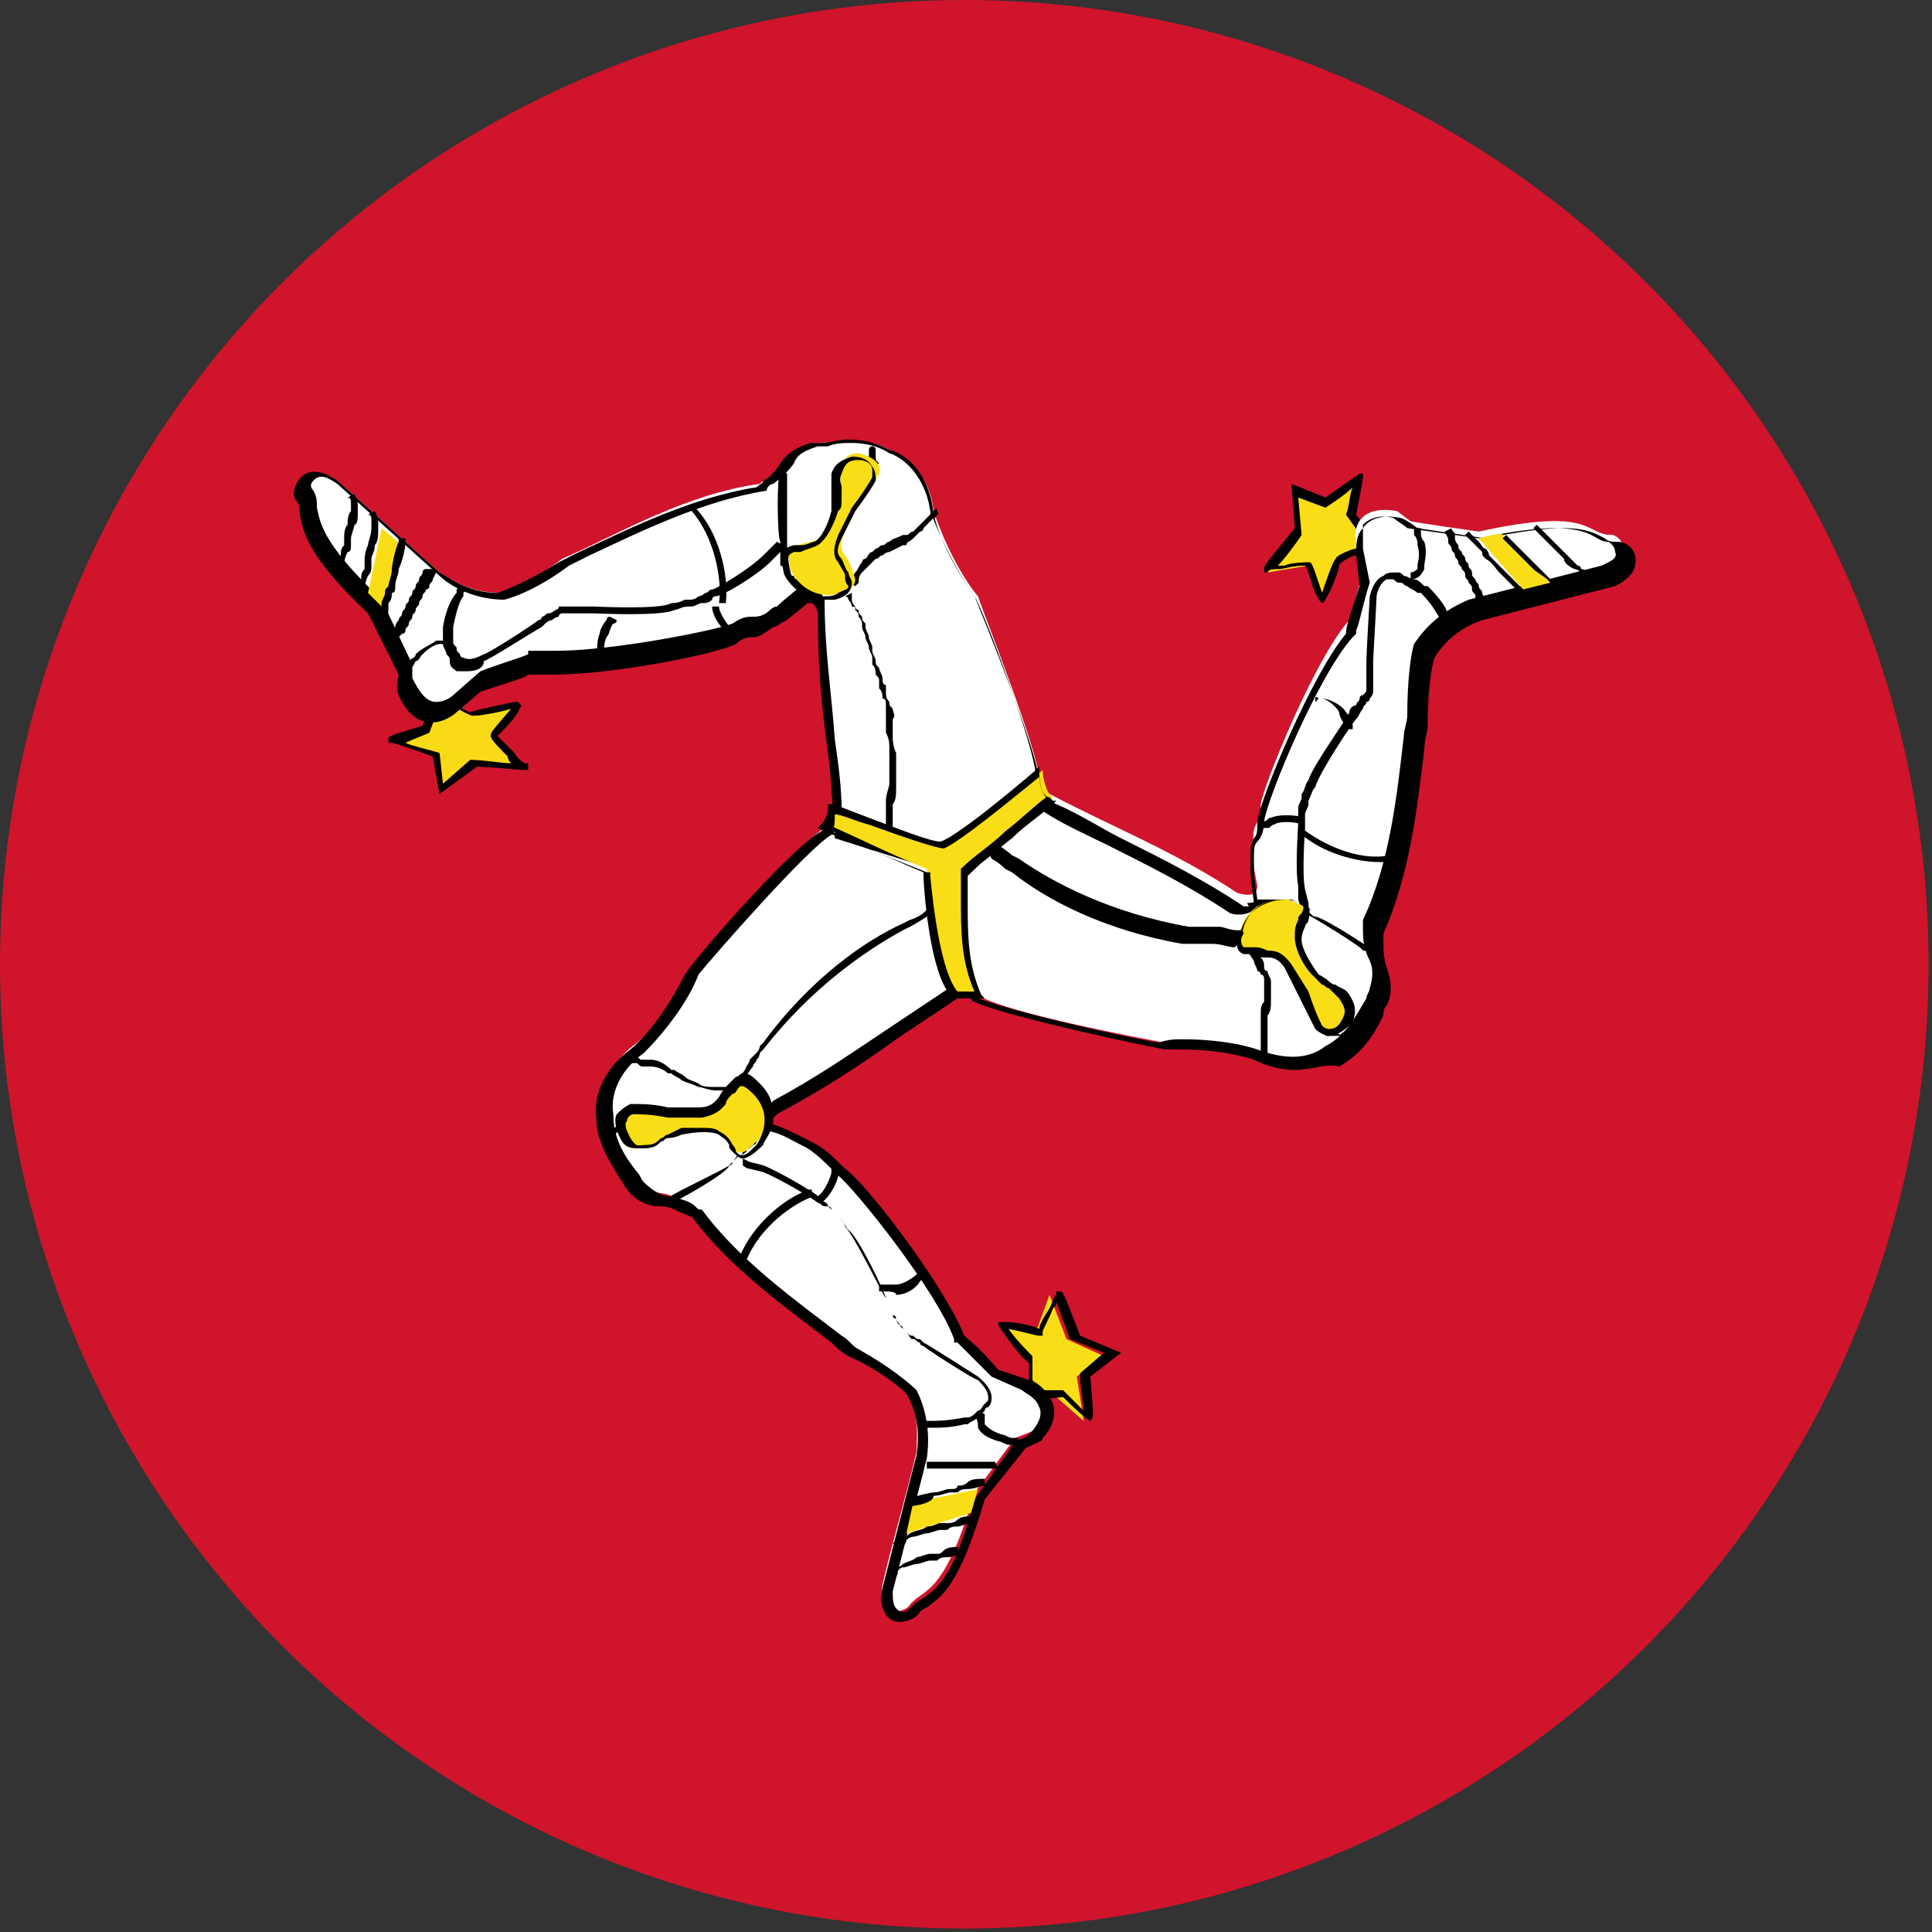 <?xml version="1.0" encoding="utf-8"?>
<!-- Generator: Adobe Illustrator 18.1.1, SVG Export Plug-In . SVG Version: 6.00 Build 0)  -->
<!DOCTYPE svg PUBLIC "-//W3C//DTD SVG 1.1//EN" "http://www.w3.org/Graphics/SVG/1.1/DTD/svg11.dtd">
<svg version="1.1" id="Layer_179" xmlns="http://www.w3.org/2000/svg" xmlns:xlink="http://www.w3.org/1999/xlink" x="0px" y="0px"
	 width="56.7px" height="56.7px" viewBox="0 0 56.7 56.7" enable-background="new 0 0 56.7 56.7" xml:space="preserve">
<rect x="0" y="0" width="56.7" height="56.7" fill="#333333" stroke="none"/>
<circle fill="#CF142B" cx="28.3" cy="28.3" r="28.3"/>
<g id="path4410">
	<path fill="#F9DD16" d="M30.2,40.6c0-0.1,0.1-0.7,0-0.7s-0.9-1-0.9-1s1.1,0.3,1.1,0.2
		c0,0,0.4-1.1,0.4-1.1c0,0,0.5,1.3,0.5,1.3l1.1,0.5l-0.8,0.6c0,0,0.2,1.2,0.2,1.3c0,0-0.8-0.7-0.8-0.7L30.4,41
		C30.4,41,30.2,40.6,30.2,40.6L30.2,40.6z"/>
	<path d="M32,41.7c0,0-0.1,0-0.8-0.7l-0.9,0.1l0-0.1c0-0.2-0.1-0.4-0.1-0.4l0,0l0,0c0-0.1,0-0.5,0-0.6c-0.3-0.2-0.9-1.1-0.9-1.1
		v-0.1l0.1,0c0,0,0,0,0.2,0c0.2,0,0.7,0.1,0.9,0.2c0-0.1,0.1-0.3,0.3-0.6c0.1-0.2,0.1-0.3,0.2-0.4v-0.1l0.1,0c0.1,0,0.1,0,0.6,1.3
		l1.2,0.5l-0.9,0.7C32.1,41.6,32.1,41.6,32,41.7L32,41.7L32,41.7C32,41.7,32,41.7,32,41.7z M31.2,40.8L31.2,40.8
		c0.2,0.2,0.4,0.4,0.6,0.6c0-0.3-0.1-0.7-0.1-1l0-0.1l0.7-0.6l-1-0.4l0,0c-0.1-0.3-0.3-0.8-0.4-1.1c0,0.1,0,0.1-0.1,0.2
		c-0.1,0.3-0.3,0.6-0.3,0.7v0.1l-0.1,0c-0.1,0-0.4-0.1-0.9-0.2c0.2,0.3,0.6,0.7,0.7,0.8h0l0,0c0,0.1,0,0.5,0,0.7
		c0,0,0.1,0.1,0.1,0.3L31.2,40.8z"/>
</g>
<g id="path4412">
	<path fill="#FFFFFF" d="M24.2,24.3
		c-0.7,0.4-3.5,3.6-3.9,4.1c-0.3,0.7-1,1.7-1.6,2.2c-0.7,0.5-1.1,1.2-1,1.9c0,0.8,0.5,1.4,0.8,2c0.2,0.3,0.5,0.4,0.8,0.5
		c0.7,0.1,0.7,0.3,1,0.4c1.3,1.8,3.2,3.1,4.6,4.1c0.9,0.5,1.5,0.9,1.7,1.2c0.4,0.8,0.3,1.5,0.3,1.9c-0.3,1.3-0.7,2.6-1,3.9
		c-0.2,1.1,0.7,0.8,0.8,0.6c0.4-0.5,1-0.2,1.9-3.3c0.4-0.5,0.8-1.1,1.2-1.6c0,0,0.5-0.2,0.5-0.2c0.7-0.9,0.2-1.3-0.2-1.5
		c-0.3-0.1-0.6-0.2-0.9-0.3c0,0-1-1-1.1-1c-0.5-1.4-2.9-4.5-3.5-4.9c-0.4-0.4-0.6-0.6-0.9-0.8c-0.6-0.3-0.7-0.4-1.1-0.5
		c-0.3-0.1-0.1-0.4,0.1-0.6c1.9-1,3.4-2.2,5.3-3.4c0.1-0.1,0.2-0.1,0.3-0.2c-0.2-1.3-0.4-2.5-0.7-3.8c-1-0.4-2-0.7-3.1-1.1
		C24.5,24.1,24.4,24.2,24.2,24.3L24.2,24.3z"/>
	<path d="M26.4,47.6c-0.2,0-0.3-0.1-0.4-0.2c-0.1-0.2-0.2-0.4-0.1-0.8l1-3.9c0.1-0.7,0-1.3-0.3-1.8c-0.2-0.2-0.8-0.7-1.7-1.1
		c-0.2-0.1-0.4-0.3-0.5-0.4c-1.3-1-3-2.2-4.1-3.7c-0.1,0-0.2-0.1-0.3-0.1c-0.2-0.1-0.3-0.2-0.7-0.2c-0.3,0-0.7-0.2-0.9-0.5
		c-0.1-0.1-0.1-0.2-0.2-0.3c-0.3-0.5-0.7-1.1-0.7-1.8c-0.1-0.7,0.3-1.5,1-2c0.6-0.5,1.2-1.4,1.6-2.2c0.3-0.5,3.2-3.8,4-4.2
		c0,0,0.1-0.1,0.1-0.1c0.1-0.1,0.2-0.2,0.3-0.2l0.1,0l3.2,1.1l0.7,3.9l-0.4,0.2c-0.6,0.4-1.2,0.8-1.8,1.2c-1.1,0.8-2.2,1.5-3.5,2.2
		c-0.1,0.1-0.2,0.2-0.2,0.3c0,0,0,0,0.1,0c0.3,0.1,0.5,0.2,1.1,0.5l0,0c0.4,0.2,0.6,0.4,1,0.8c0.6,0.4,2.9,3.4,3.5,4.9
		c0.1,0.1,0.4,0.3,1,1l0.9,0.3c0.1,0,0.5,0.2,0.7,0.7c0.1,0.3,0,0.7-0.3,1c0,0.1-0.1,0.1-0.5,0.3L28.9,44c-0.7,2.4-1.2,2.8-1.6,3.1
		c-0.1,0.1-0.2,0.1-0.3,0.2C26.9,47.5,26.6,47.6,26.4,47.6z M24.7,24.2c-0.1,0.1-0.1,0.1-0.2,0.2c0,0-0.1,0.1-0.1,0.1
		c-0.7,0.4-3.5,3.6-3.9,4.1c-0.3,0.8-1,1.7-1.6,2.3c-0.7,0.5-1,1.2-0.9,1.8c0,0.7,0.3,1.2,0.7,1.7c0.1,0.1,0.1,0.2,0.2,0.3
		c0.2,0.2,0.5,0.4,0.7,0.4c0.5,0.1,0.7,0.2,0.8,0.3c0.1,0.1,0.1,0.1,0.2,0.1l0,0l0,0c1.1,1.5,2.8,2.7,4.1,3.7
		c0.2,0.1,0.3,0.3,0.5,0.4c0.9,0.5,1.5,1,1.7,1.2c0.3,0.6,0.4,1.3,0.3,2l-1,3.9c0,0.2,0,0.4,0.1,0.5c0.1,0.1,0.1,0.1,0.2,0.1
		c0.1,0,0.2-0.1,0.2-0.1l0,0c0.1-0.1,0.2-0.2,0.4-0.3c0.4-0.3,0.9-0.6,1.5-2.9l0,0l1.2-1.7l0,0c0.2-0.1,0.3-0.1,0.4-0.2l0,0
		c0.3-0.3,0.4-0.6,0.3-0.8c-0.1-0.3-0.4-0.4-0.5-0.5l-0.9-0.4c-0.4-0.4-0.9-0.9-1-1h-0.1l0-0.1c-0.5-1.4-2.9-4.4-3.4-4.8
		c-0.4-0.4-0.6-0.6-0.9-0.8c-0.6-0.3-0.7-0.4-1.1-0.5c-0.2-0.1-0.2-0.2-0.2-0.3c0-0.2,0.2-0.5,0.3-0.6c1.3-0.7,2.3-1.4,3.5-2.2
		c0.6-0.4,1.2-0.8,1.8-1.2l0.2-0.1l-0.6-3.6L24.7,24.2z"/>
</g>
<g id="path4414">
	<path fill="#F9DD16" d="M26.8,44.1c0,0,1.9-0.4,1.9-0.4s-0.2,0.7-0.2,0.7L26.6,45L26.8,44.1z"/>
</g>
<g id="path4416">
	<path d="M21.9,37l-0.2-0.1c0.4-1,1.4-1.8,2.1-2l0.1,0.2C23.3,35.3,22.3,36,21.9,37z"/>
</g>
<g id="path4418">
	<path d="M26.4,45.4l-0.2-0.1c0,0,0.2-0.2,0.3-0.2c0.1,0,0.1,0,0.2-0.1c0.2-0.1,0.4-0.1,0.5-0.2c0.2,0,0.3-0.1,0.4-0.1
		c0.1,0,0.1,0,0.2,0c0.1,0,0.2,0,0.3-0.1c0.1-0.1,0.3-0.1,0.4-0.1l0,0.2c-0.1,0-0.3,0.1-0.4,0.1c-0.1,0-0.2,0-0.3,0.1
		c-0.1,0-0.1,0-0.2,0c-0.1,0-0.3,0.1-0.4,0.1c-0.1,0-0.3,0.1-0.4,0.1c-0.1,0-0.2,0.1-0.2,0.1C26.6,45.3,26.5,45.4,26.4,45.4z
		 M26.7,44.2l-0.1-0.2l0,0c0.3-0.1,0.7-0.2,0.8-0.2c0.2,0,0.3-0.1,0.5-0.1c0.1,0,0.2,0,0.2-0.1c0.1,0,0.2,0,0.3-0.1
		c0.1-0.1,0.3-0.1,0.5-0.1l0,0.2c-0.1,0-0.3,0.1-0.5,0.1c-0.1,0-0.2,0-0.3,0.1c-0.1,0-0.1,0-0.2,0c-0.1,0-0.3,0.1-0.5,0.1
		C27.4,44.1,26.9,44.2,26.7,44.2L26.7,44.2z"/>
</g>
<g id="path4420">
	<path d="M25.9,37.9C25.9,37.9,25.9,37.9,25.9,37.9c-0.1,0-0.1,0-0.1,0l0-0.2c0,0,0.1,0,0.1,0c0,0,0,0,0,0c0.1,0,0.3,0,0.4,0
		c0.2,0,0.5-0.2,0.6-0.3l0,0c0.1-0.1,0.1-0.1,0.1-0.1c0,0,0,0,0,0.1l0,0v-0.1c0,0,0,0,0,0l0,0c0,0,0.1,0,0.1,0.1c0,0.1,0,0.1,0,0.1
		c0,0,0,0-0.1,0.1c-0.1,0.2-0.4,0.4-0.7,0.4C26.3,37.9,26.1,37.9,25.9,37.9z"/>
</g>
<g id="path4422">
	<path d="M29.3,43.1c-0.1,0-0.1,0-0.2,0c0,0,0,0,0,0l-0.1,0c-0.1,0-0.2,0-0.3,0c-0.1,0-0.1,0-0.2,0c-0.1,0-0.2,0-0.2,0
		c-0.1,0-0.2,0-0.2,0c-0.1,0-0.1,0-0.2,0c-0.1,0-0.2,0-0.4,0c-0.1,0-0.1,0-0.2,0h-0.1v-0.2h0.1c0.1,0,0.2,0,0.2,0c0.1,0,0.3,0,0.4,0
		c0.1,0,0.1,0,0.2,0c0.1,0,0.1,0,0.2,0c0.1,0,0.2,0,0.2,0c0.1,0,0.1,0,0.2,0c0.1,0,0.2,0,0.2,0l0,0c0,0,0.1,0,0.1,0l0.2,0L29.3,43.1
		z"/>
</g>
<g id="path4424">
	<path d="M26.3,46.3l-0.2-0.1c0,0,0.2-0.2,0.2-0.2l0,0c0,0,0.1,0,0.2-0.1c0.2-0.1,0.3-0.1,0.4-0.2c0.1,0,0.3-0.1,0.4-0.1
		c0.1,0,0.1,0,0.2,0c0.1,0,0.1,0,0.2-0.1c0.1-0.1,0.3-0.1,0.4-0.1l0.1,0.2c-0.1,0-0.2,0.1-0.4,0.1c-0.1,0-0.2,0-0.3,0.1
		c-0.1,0-0.1,0-0.2,0c-0.1,0-0.3,0.1-0.4,0.1c-0.1,0-0.3,0.1-0.4,0.1c-0.1,0-0.1,0.1-0.2,0.1C26.4,46.2,26.3,46.2,26.3,46.3z"/>
</g>
<g id="path4426">
	<path d="M29.8,42.4L29.8,42.4c-0.1,0-0.1,0-0.2,0l0,0c-0.1,0-0.2-0.1-0.3-0.1c-0.3-0.1-0.5-0.2-0.6-0.4l0,0c0,0,0,0,0-0.1
		c0-0.1-0.1-0.2,0-0.4l0.2,0.1c0,0.1,0,0.2,0,0.2c0,0,0,0,0,0.1c0.1,0.1,0.2,0.2,0.5,0.3c0.1,0,0.2,0.1,0.3,0.1c0.1,0,0.1,0,0.2,0
		l0,0L29.8,42.4z"/>
</g>
<g id="path4428">
	<path d="M18,33.3C18,33.3,18,33.3,18,33.3L18,33.3c-0.1,0-0.1,0-0.1-0.1c0-0.1,0-0.1,0.1-0.1c0,0,0.1,0,0.1-0.1
		c0,0,0.1-0.1,0.1-0.1c0,0,0.1-0.1,0.1-0.1l0.1,0.1c0,0.1-0.1,0.1-0.1,0.1c0,0-0.1,0.1-0.1,0.1C18.1,33.3,18,33.3,18,33.3
		c0,0,0.1-0.1,0.1-0.1l0,0L18,33.3C18,33.3,18,33.3,18,33.3z"/>
</g>
<g id="path4430">
	<path d="M19.7,35.3L19.7,35.3l0-0.2c0.1-0.1,1.6-0.8,1.7-0.9c0.1,0,0.1-0.1,0.1-0.1c0.1-0.1,0.1-0.1,0.2-0.2c0.1,0,0.1-0.1,0.1-0.1
		c0,0,0.1,0,0.1-0.1c0,0,0.1-0.1,0.1-0.1c0,0,0.1-0.1,0.1-0.1l0,0c0,0,0,0,0-0.1c0,0,0-0.1,0.1-0.2l0-0.1c0-0.1,0.1-0.2,0.1-0.3
		l0.2,0c0,0.1-0.1,0.2-0.1,0.3l-0.1,0.1c0,0,0,0.1,0,0.1c0,0.1,0,0.1-0.1,0.2c0,0.1-0.1,0.1-0.1,0.1c0,0-0.1,0.1-0.1,0.1l0,0
		c0,0-0.1,0-0.1,0.1c0,0-0.1,0.1-0.2,0.1c-0.1,0-0.1,0.1-0.2,0.2c0,0-0.1,0.1-0.1,0.1C21.4,34.4,19.8,35.3,19.7,35.3z"/>
</g>
<g id="path4432">
	<path d="M24.1,35.3L24,35.1c0.2-0.1,0.4-0.6,0.4-0.7c0-0.1,0-0.1,0-0.2c0,0,0-0.1,0-0.1l0.2,0c0,0,0,0.1,0,0.2c0,0.1,0,0.1,0,0.2
		C24.6,34.6,24.4,35.1,24.1,35.3z"/>
</g>
<g id="path4434">
	<path d="M27.5,41.9c-0.1,0-0.1,0-0.2,0c0,0-0.1,0-0.1,0h-0.1v-0.2h0.1c0,0,0.1,0,0.1,0c0.2,0,0.5,0,1-0.1c0,0,0,0,0.1,0
		c0.1,0,0.2-0.1,0.3-0.2l0,0c0.1,0,0.1-0.1,0.2-0.2c0,0,0.1-0.1,0.1-0.1C29,41.1,29,41,29,41c0-0.2-0.2-0.4-0.3-0.5
		c-0.1,0-1.5-0.9-1.6-1l0,0c0,0-0.1,0-0.1-0.1c-0.1,0-0.1-0.1-0.2-0.1c-0.1,0-0.1-0.1-0.2-0.2c0,0-0.1-0.1-0.1-0.1l0,0
		c0,0,0-0.1-0.1-0.1c0-0.1-0.1-0.1-0.1-0.2c0,0,0-0.1-0.1-0.1c0-0.1-0.1-0.1-0.1-0.2l0,0c0-0.1-0.1-0.2-0.1-0.3c0-0.1-0.8-1.8-1.1-2
		l0,0c-0.1-0.1-0.1-0.2-0.2-0.3l-0.1-0.1c-0.1-0.1-0.1-0.1-0.2-0.2c0-0.1-0.1-0.1-0.2-0.1c-0.1,0-0.1-0.1-0.2-0.1
		c-0.1-0.1-1.1-0.7-1.6-0.9l-0.4-0.1c-0.1,0-0.2-0.1-0.2-0.1l0-0.2c0,0,0,0,0.2,0.1l0.4,0.1c0.5,0.2,1.5,0.8,1.6,0.9
		c0,0,0.1,0.1,0.1,0.1c0.1,0.1,0.2,0.1,0.2,0.2c0.1,0.1,0.1,0.1,0.2,0.2l0.1,0.1c0.1,0.1,0.2,0.2,0.2,0.3c0.3,0.3,1.1,2,1.2,2.1
		c0,0.1,0.1,0.2,0.1,0.3c0,0.1,0.1,0.1,0.1,0.2c0,0,0,0.1,0.1,0.1c0,0.1,0.1,0.2,0.1,0.2c0,0,0,0,0.1,0.1c0,0,0.1,0.1,0.1,0.1
		c0.1,0.1,0.1,0.1,0.2,0.1c0.1,0.1,0.1,0.1,0.2,0.1c0,0,0.1,0.1,0.1,0.1c0.2,0.1,1.6,1,1.6,1c0,0,0.4,0.3,0.4,0.6
		c0,0.1,0,0.2-0.1,0.3c-0.1,0-0.1,0.1-0.1,0.1c-0.1,0.1-0.1,0.1-0.2,0.2c-0.1,0.1-0.2,0.1-0.3,0.2l-0.1,0
		C27.9,41.9,27.6,41.9,27.5,41.9z"/>
</g>
<g id="path4436">
	<path d="M21.1,32c0,0-0.1,0-0.1,0c-0.2,0-0.4-0.1-0.5-0.1c-0.2-0.1-0.3-0.1-0.5-0.2c-0.1-0.1-0.2-0.1-0.3-0.2l-0.1,0
		c-0.1-0.1-0.3-0.2-0.5-0.2c0,0-0.1,0-0.1,0c0,0-0.1,0-0.1,0c-0.1,0-0.1,0-0.2-0.1c-0.1,0-0.1,0-0.1,0c0,0-0.1,0-0.2,0l0.1-0.2
		c0.1,0,0.1,0,0.1,0c0,0,0.1,0,0.2,0.1c0.1,0,0.1,0,0.1,0c0,0,0.1,0,0.1,0c0,0,0,0,0.1,0c0.2,0,0.4,0.1,0.6,0.3l0.1,0
		c0.1,0.1,0.2,0.1,0.3,0.2c0.1,0.1,0.2,0.1,0.4,0.2c0.1,0.1,0.3,0.1,0.5,0.1c0.1,0,0.2,0,0.2,0c0,0,0.1,0,0.1,0h0.4V32h-0.4
		C21.2,32,21.2,32,21.1,32z"/>
</g>
<g id="path4438">
	<path fill="#F9DD16" d="M18.5,32.6c0.4,0,1.1,0.1,1.1,0.1
		l0.9,0c0.5,0,0.6-0.2,0.7-0.4c0.2-0.3,0.3-0.4,0.4-0.6c0.2-0.2,0.5,0.2,0.5,0.2c0.8,0.7,0.2,1.6,0.1,1.6c-0.4,0.4-0.5,0.4-0.7,0.2
		c-0.2-0.3-0.3-0.4-0.5-0.5c-0.4-0.2-1.1,0-1.1,0c0,0-0.4,0.2-0.4,0.2c-0.2,0.1-0.3,0.2-0.6,0.3c-0.3,0-0.4,0-0.6-0.3
		C18.1,33.1,18.2,32.7,18.5,32.6L18.5,32.6z"/>
	<path d="M21.8,34c-0.1,0-0.2-0.1-0.3-0.2c-0.1-0.1-0.1-0.1-0.1-0.2c-0.1-0.2-0.2-0.2-0.3-0.3c-0.2-0.1-0.6-0.1-1.1,0l0,0
		c0,0-0.2,0.1-0.4,0.1c-0.1,0-0.1,0.1-0.2,0.1c-0.1,0.1-0.2,0.2-0.5,0.2c-0.1,0-0.1,0-0.2,0c-0.3,0-0.4-0.1-0.5-0.3
		c-0.1-0.2-0.2-0.5-0.1-0.7c0.1-0.1,0.2-0.2,0.4-0.3c0,0,0.1,0,0.1,0c0.2,0,0.6,0,1,0.1l0,0l0.9,0c0.4,0,0.5-0.2,0.6-0.3
		c0.1-0.2,0.2-0.3,0.3-0.4c0.1-0.1,0.1-0.1,0.2-0.2l0,0c0.1,0,0.1-0.1,0.2-0.1c0.2,0,0.3,0.1,0.5,0.3l0,0c0.3,0.3,0.4,0.6,0.4,1
		c0,0.4-0.3,0.7-0.3,0.8C22.1,33.9,21.9,34,21.8,34z M20.5,33.1c0.3,0,0.5,0,0.6,0.1c0.2,0.1,0.3,0.2,0.4,0.4c0,0,0.1,0.1,0.1,0.2
		c0.1,0.1,0.1,0.1,0.2,0.1c0.1,0,0.2-0.1,0.4-0.3c0,0,0.6-0.8-0.1-1.5c0,0,0,0,0,0c-0.1-0.1-0.3-0.3-0.4-0.2
		c-0.1,0.1-0.1,0.2-0.2,0.2c-0.1,0.1-0.2,0.2-0.2,0.3c-0.1,0.1-0.2,0.3-0.7,0.4l-0.9,0c0,0,0,0-0.1,0c-0.5-0.1-0.8-0.1-1-0.1
		c-0.1,0-0.2,0.1-0.2,0.2c-0.1,0.1,0,0.3,0.1,0.5c0.2,0.3,0.2,0.2,0.5,0.2c0.2,0,0.3-0.1,0.4-0.2c0.1,0,0.1-0.1,0.2-0.1
		c0.4-0.2,0.4-0.2,0.4-0.2C20.1,33.1,20.3,33.1,20.5,33.1z"/>
</g>
<g id="path4440">
	<path fill="#F9DD16" d="M39.9,16.1c-0.1,0-0.6,0.3-0.6,0.3c0,0-0.5,1.3-0.5,1.3
		c0,0-0.3-1.1-0.4-1.1c0,0-1.2,0.2-1.2,0.2c0,0,0.9-1.1,0.9-1.1L38,14.4l0.9,0.4c0,0,1-0.8,1-0.8c0,0-0.3,1-0.3,1l0.5,0.7
		C40.2,15.7,39.9,16,39.9,16.1L39.9,16.1z"/>
	<path d="M38.8,17.7L38.8,17.7L38.8,17.7c-0.1-0.1-0.1-0.1-0.2-0.3c-0.1-0.2-0.2-0.7-0.3-0.8c-0.1,0-0.3,0-0.7,0.1
		c-0.2,0-0.4,0-0.4,0.1l-0.1,0l0-0.1c0-0.1,0-0.1,0.9-1.2l-0.1-1.3l1,0.4c1-0.7,1-0.7,1-0.7l0.1,0l0,0.1c0,0,0,0.1-0.2,1.1l0.5,0.7
		l-0.1,0.1c-0.1,0.1-0.3,0.3-0.3,0.3l0,0.1l-0.1,0c-0.1,0-0.5,0.2-0.5,0.3C39.3,16.8,38.9,17.7,38.8,17.7L38.8,17.7L38.8,17.7z
		 M38.4,16.5L38.4,16.5c0.1,0,0.1,0,0.4,0.9c0.1-0.3,0.3-0.9,0.4-1l0,0l0,0c0-0.1,0.5-0.3,0.6-0.3c0,0,0.1-0.1,0.2-0.3l-0.5-0.7l0,0
		c0.1-0.2,0.1-0.6,0.2-0.8c-0.2,0.2-0.5,0.4-0.8,0.6l0,0l-0.8-0.3l0.1,1.1l0,0c-0.2,0.3-0.5,0.7-0.7,0.9c0.1,0,0.1,0,0.2,0
		C37.9,16.5,38.4,16.5,38.4,16.5L38.4,16.5z"/>
</g>
<g id="path4442">
	<path fill="#FFFFFF" d="M28.7,29.2
		c0.7,0.5,4.9,1.3,5.5,1.4c0.8-0.1,1.9,0,2.7,0.3c0.8,0.3,1.6,0.3,2.2-0.1c0.7-0.4,1-1.1,1.3-1.7c0.1-0.3,0.1-0.7,0-1
		c-0.2-0.6-0.1-0.8-0.2-1.1c0.9-2,1.1-4.3,1.3-6c0-1,0.1-1.8,0.2-2.1c0.5-0.7,1.2-1,1.5-1.2c1.3-0.3,2.6-0.7,3.9-1
		c1-0.4,0.4-1.1,0.1-1c-0.7-0.1-0.6-0.8-3.8-0.1c-0.7-0.1-1.4-0.2-2-0.3c0,0-0.4-0.3-0.4-0.3c-1.1-0.2-1.3,0.5-1.2,0.9
		c0.1,0.3,0.1,0.6,0.2,0.9c0,0-0.4,1.4-0.4,1.4c-1,1.1-2.5,4.8-2.6,5.4c0,0.7-0.3,0.5-0.2,1.2c0,0.5-0.1,0.2,0.1,1.2
		c0,0.3-0.3,0.3-0.6,0.2c-1.8-1.2-3.6-1.9-5.5-2.9c-0.1-0.1-0.2-0.1-0.3-0.2c-1,0.8-2,1.6-3,2.4c0.2,1.1,0.4,2.1,0.6,3.2
		C28.3,29.1,28.5,29.2,28.7,29.2L28.7,29.2z"/>
	<path d="M38,31.4c-0.4,0-0.8-0.1-1.2-0.3c-0.6-0.2-1.4-0.3-2.1-0.3c-0.2,0-0.4,0-0.5,0c-0.6-0.1-4.8-1-5.6-1.4c0,0-0.1,0-0.1-0.1
		c-0.1,0-0.2-0.1-0.3-0.1l-0.1,0l-0.6-3.3l3.1-2.5l0.4,0.2c0.7,0.3,1.3,0.7,1.9,1c1.2,0.6,2.4,1.2,3.6,2c0.1,0,0.3,0,0.3,0
		c0,0,0,0,0-0.1c-0.1-0.8-0.1-0.8-0.1-1c0-0.1,0-0.1,0-0.2c0-0.4,0-0.5,0.1-0.7c0.1-0.1,0.1-0.2,0.1-0.5c0.1-0.7,1.6-4.3,2.6-5.5
		c0-0.2,0.1-0.5,0.4-1.4l-0.1-0.9c0-0.3,0-0.6,0.2-0.8c0.2-0.3,0.6-0.4,1.1-0.3c0,0,0.1,0,0.5,0.3l2,0.3c1-0.2,1.7-0.3,2.3-0.3
		c0.7,0,1,0.2,1.2,0.3c0.1,0.1,0.2,0.1,0.4,0.1l0,0c0.2,0,0.5,0.2,0.5,0.5c0,0.2,0,0.5-0.6,0.8l-3.9,1c-0.6,0.2-1.1,0.6-1.4,1.1
		c-0.1,0.3-0.2,1-0.2,2c0,0.2-0.1,0.4-0.1,0.7c-0.2,1.6-0.4,3.6-1.2,5.4c0,0.1,0,0.2,0,0.3c0,0.2,0,0.4,0.1,0.7
		c0.1,0.3,0.2,0.7,0,1.1c-0.1,0.1-0.1,0.2-0.1,0.3c-0.3,0.6-0.6,1.1-1.3,1.5C38.9,31.2,38.5,31.4,38,31.4z M34.7,30.5
		c0.8,0,1.6,0.1,2.2,0.3c0.8,0.3,1.5,0.3,2-0.1c0.6-0.3,0.9-0.9,1.2-1.4c0-0.1,0.1-0.2,0.1-0.3c0.1-0.3,0.1-0.6,0-0.8
		c-0.2-0.4-0.2-0.7-0.2-0.9c0-0.1,0-0.2,0-0.3l0,0l0,0c0.8-1.7,1-3.7,1.2-5.4c0-0.2,0.1-0.4,0.1-0.6c0-1,0.1-1.8,0.2-2.1
		c0.4-0.6,0.9-1,1.6-1.3l3.9-1c0.2-0.1,0.5-0.2,0.4-0.4c0-0.2-0.2-0.3-0.2-0.3l0,0l0,0c-0.2,0-0.3-0.1-0.5-0.2
		c-0.2-0.1-0.5-0.2-1.1-0.2c-0.5,0-1.3,0.1-2.2,0.3l0,0l-2.1-0.3l0,0c-0.1-0.1-0.3-0.2-0.4-0.3l0,0c-0.4-0.1-0.7,0-0.9,0.2
		C40,15.7,40,16,40,16.1l0.2,1l0,0c-0.2,0.6-0.3,1.2-0.4,1.4l0,0.1l-0.1,0.1c-1,1.1-2.5,4.7-2.6,5.4c0,0.3-0.1,0.5-0.2,0.6
		c-0.1,0.1-0.1,0.2-0.1,0.5c0,0.1,0,0.2,0,0.3c0,0.2,0,0.2,0.1,0.9c0,0.2,0,0.2-0.1,0.3c-0.1,0.1-0.4,0.2-0.7,0.1
		c-1.2-0.8-2.4-1.4-3.6-2c-0.6-0.3-1.3-0.6-1.9-1l-0.2-0.1l-2.8,2.3l0.5,3c0.1,0,0.2,0.1,0.2,0.1c0.1,0,0.1,0,0.2,0.1
		c0.7,0.4,4.8,1.3,5.5,1.4C34.3,30.5,34.5,30.5,34.7,30.5z"/>
</g>
<g id="path4444">
	<path fill="#F9DD16" d="M44.7,17.3c0,0-1.3-1.5-1.3-1.5
		s0.7-0.2,0.7-0.1l1.4,1.4L44.7,17.3L44.7,17.3z"/>
</g>
<g id="path4446">
	<path d="M40.5,25.3c-0.9,0-1.9-0.4-2.4-0.9l0.1-0.1c0.5,0.4,1.6,1,2.6,0.8l0,0.2C40.7,25.3,40.6,25.3,40.5,25.3z"/>
</g>
<g id="path4448">
	<path d="M44.6,17.4L44.6,17.4c-0.2-0.2-0.5-0.5-0.6-0.6c-0.1-0.1-0.2-0.3-0.4-0.4c-0.1-0.1-0.1-0.1-0.1-0.2
		c-0.1-0.1-0.1-0.1-0.2-0.2c-0.1-0.1-0.2-0.2-0.3-0.3l0.1-0.1c0.1,0.1,0.2,0.2,0.3,0.3c0.1,0.1,0.1,0.2,0.2,0.2c0,0,0.1,0.1,0.1,0.2
		c0.1,0.1,0.2,0.2,0.4,0.4c0.1,0.1,0.4,0.4,0.5,0.5l0.1,0.1L44.6,17.4z M45.9,17.2c0,0-0.2-0.1-0.3-0.1c0,0-0.1-0.1-0.2-0.1
		c-0.1-0.1-0.3-0.2-0.4-0.3c-0.1-0.1-0.2-0.2-0.3-0.3c-0.1-0.1-0.1-0.1-0.1-0.1c-0.1-0.1-0.1-0.1-0.2-0.2c-0.1-0.1-0.2-0.2-0.3-0.3
		l0.1-0.1c0.1,0.1,0.2,0.2,0.3,0.3c0.1,0.1,0.1,0.1,0.2,0.2c0,0,0.1,0.1,0.1,0.1c0.1,0.1,0.2,0.2,0.3,0.3c0.1,0.1,0.2,0.2,0.3,0.3
		c0.1,0.1,0.1,0.1,0.1,0.1c0.1,0,0.2,0.1,0.2,0.1L45.9,17.2z"/>
</g>
<g id="path4450">
	<path d="M39.5,21.4C39.5,21.3,39.5,21.3,39.5,21.4c0-0.1,0-0.1,0-0.1c-0.1-0.1-0.2-0.3-0.2-0.4c-0.1-0.2-0.4-0.4-0.5-0.4
		c0,0,0,0,0,0l0,0l0,0c-0.1,0-0.1,0-0.2,0c0,0,0,0,0.1,0l0,0l-0.1,0.1l0,0c0,0,0,0,0,0l0,0c0,0,0-0.1,0-0.1c0-0.1,0.1,0,0.1,0
		c0,0,0.1,0,0.1,0c0,0,0,0,0,0c0.2,0,0.6,0.2,0.7,0.4c0.1,0.1,0.2,0.3,0.2,0.4c0,0,0,0.1,0,0.1c0,0,0,0,0,0L39.5,21.4z"/>
</g>
<g id="path4452">
	<path d="M43.4,17.7C43.4,17.7,43.3,17.7,43.4,17.7L43.4,17.7L43.4,17.7C43.3,17.7,43.3,17.7,43.4,17.7L43.4,17.7L43.4,17.7
		C43.3,17.7,43.3,17.7,43.4,17.7L43.4,17.7L43.4,17.7c-0.1-0.1-0.1-0.1-0.1-0.2c0-0.1-0.1-0.1-0.1-0.2c0-0.1,0-0.1-0.1-0.2
		c0-0.1-0.1-0.1-0.1-0.2c0-0.1,0-0.1-0.1-0.2c0-0.1-0.1-0.1-0.1-0.2c0-0.1-0.1-0.1-0.1-0.2c0-0.1-0.1-0.1-0.1-0.2
		c0-0.1-0.1-0.1-0.1-0.2c0,0,0,0,0,0l0,0c0,0,0-0.1,0-0.1l-0.1-0.2l0.2-0.1c0,0.1,0.1,0.1,0.1,0.2c0,0,0,0,0,0l0,0.1
		c0,0.1,0.1,0.2,0.1,0.2c0,0.1,0,0.1,0.1,0.2c0,0.1,0.1,0.1,0.1,0.2c0,0.1,0.1,0.1,0.1,0.2c0,0.1,0.1,0.1,0.1,0.2
		c0,0.1,0,0.1,0.1,0.2c0,0.1,0.1,0.1,0.1,0.2c0,0.1,0.1,0.1,0.1,0.2c0,0,0,0.1,0.1,0.1l0,0l0,0.1L43.4,17.7
		C43.4,17.7,43.4,17.7,43.4,17.7z"/>
</g>
<g id="path4454">
	<path d="M46.7,16.9c0,0-0.2-0.1-0.3-0.1c0,0-0.1-0.1-0.2-0.1c-0.2-0.1-0.3-0.2-0.3-0.3c-0.1-0.1-0.2-0.2-0.3-0.3
		c-0.1-0.1-0.1-0.1-0.1-0.1c-0.1-0.1-0.1-0.1-0.2-0.2c-0.1-0.1-0.2-0.2-0.3-0.3l0.1-0.1c0.1,0.1,0.2,0.2,0.3,0.3
		c0.1,0.1,0.1,0.1,0.2,0.2c0,0,0.1,0.1,0.1,0.1c0.1,0.1,0.2,0.2,0.3,0.3c0.1,0.1,0.2,0.2,0.3,0.3c0.1,0,0.1,0.1,0.1,0.1
		c0.1,0,0.2,0.1,0.2,0.1L46.7,16.9z"/>
</g>
<g id="path4456">
	<path d="M41.4,17l0-0.2c0.1,0,0.2-0.1,0.2-0.1c0,0,0,0,0-0.1c0-0.1,0.1-0.3,0-0.6c0-0.1,0-0.2-0.1-0.3c0-0.1,0-0.1,0-0.2l0,0l0.2,0
		l0,0c0,0.1,0,0.1,0,0.1l0,0c0,0.1,0,0.2,0.1,0.3c0.1,0.3,0,0.6,0,0.7c0,0,0,0.1,0,0.1C41.7,16.9,41.6,17,41.4,17z"/>
</g>
<g id="path4458">
	<path d="M39.5,30.5C39.5,30.5,39.4,30.5,39.5,30.5c-0.1,0-0.1-0.1-0.2-0.1c0,0-0.1,0-0.2,0c-0.1,0-0.1,0-0.2,0l0-0.2
		c0.1,0,0.1,0,0.2,0.1c0,0,0.1,0,0.1,0c0.1,0,0.1,0.1,0.2,0.1c0,0-0.1,0-0.1,0l0,0l0.1-0.1C39.6,30.3,39.6,30.4,39.5,30.5
		C39.5,30.5,39.5,30.5,39.5,30.5z"/>
</g>
<g id="path4460">
	<path d="M40.3,27.9c-0.1-0.1-1.5-1-1.7-1c-0.1,0-0.1-0.1-0.2-0.1c-0.1,0-0.2-0.1-0.3-0.1c-0.1,0-0.1-0.1-0.2-0.1c0,0-0.1,0-0.1,0
		c-0.1,0-0.1,0-0.2,0c-0.1,0-0.1,0-0.2,0l0,0l0,0c0,0-0.1,0-0.1,0c0,0-0.1,0-0.2,0l-0.1,0c-0.1,0-0.2,0-0.3,0.1l-0.1-0.2
		c0.1,0,0.2,0,0.3-0.1l0.1,0l0,0c0,0,0.1,0,0.1,0c0.1,0,0.1,0,0.2,0c0.1,0,0.1,0,0.2,0c0,0,0.1,0,0.1,0l0,0c0,0,0.1,0,0.1,0.1
		c0.1,0,0.1,0.1,0.2,0.1c0.1,0,0.2,0.1,0.2,0.1c0.1,0,0.1,0,0.2,0.1c0.2,0.1,1.7,1,1.7,1.1L40.3,27.9L40.3,27.9z"/>
</g>
<g id="path4462">
	<path d="M37,24.3l-0.1-0.1c0,0,0.1,0,0.2-0.1c0.1,0,0.1-0.1,0.2-0.1c0.2-0.1,0.7-0.1,1,0l-0.1,0.2c-0.2-0.1-0.7-0.1-0.8,0
		c-0.1,0-0.1,0.1-0.2,0.1C37.1,24.3,37,24.3,37,24.3z"/>
</g>
<g id="path4464">
	<path d="M38.2,26.7c0,0,0,0-0.1-0.3L38.1,26c-0.1-0.5,0-1.7,0-1.9c0,0,0-0.1,0-0.1c0-0.1,0-0.2,0-0.3c0-0.1,0.1-0.2,0.1-0.3l0-0.1
		c0.1-0.1,0.1-0.3,0.2-0.4c0.1-0.4,1.2-1.9,1.2-2c0-0.1,0.1-0.2,0.2-0.2c0-0.1,0.1-0.1,0.1-0.2c0,0,0-0.1,0.1-0.1
		c0.1-0.1,0.1-0.1,0.1-0.2c0,0,0-0.1,0-0.1c0,0,0-0.1,0-0.1c0-0.1,0-0.2,0-0.2c0-0.1,0-0.2,0-0.2c0-0.1,0-0.1,0-0.2
		c0-0.2,0.1-1.9,0.1-1.9c0,0,0.1-0.5,0.4-0.6c0.1-0.1,0.2-0.1,0.4-0.1c0.1,0,0.1,0,0.2,0.1c0.1,0,0.2,0.1,0.3,0.1
		c0.1,0,0.2,0.1,0.3,0.2l0.1,0c0.4,0.4,0.6,0.7,0.6,0.9c0,0,0,0,0,0.1l0.1,0.1l-0.2,0.1l-0.1-0.1c0,0,0,0,0-0.1
		c-0.1-0.1-0.2-0.4-0.6-0.8l-0.1,0c-0.1-0.1-0.2-0.1-0.3-0.2l0,0c-0.1,0-0.1-0.1-0.2-0.1c-0.1,0-0.1,0-0.2-0.1c-0.1,0-0.1,0-0.2,0
		c-0.2,0.1-0.3,0.4-0.3,0.5c0,0.1-0.1,1.8-0.1,1.9l0,0l0,0c0,0,0,0.1,0,0.1c0,0.1,0,0.2,0,0.3c0,0.1,0,0.2,0,0.3c0,0.1,0,0.1,0,0.1
		l0,0c0,0,0,0.1,0,0.1c0,0.1-0.1,0.2-0.1,0.2c0,0,0,0.1-0.1,0.1c0,0.1-0.1,0.1-0.1,0.2l0,0c-0.1,0.1-0.1,0.2-0.2,0.3
		c-0.1,0.1-1.1,1.6-1.2,2l0,0c-0.1,0.1-0.1,0.2-0.2,0.4l0,0.1c0,0.1-0.1,0.2-0.1,0.3c0,0.1,0,0.2,0,0.2c0,0.1,0,0.1,0,0.2
		c0,0.1-0.1,1.3,0,1.8l0.1,0.4c0,0.1,0,0.2,0.1,0.2L38.2,26.7z"/>
</g>
<g id="path4466">
	<path d="M37,31.1L37,31.1C37,31,37,31,37,31l0,0c0,0,0-0.1,0-0.1c0-0.1,0-0.2,0-0.3c0,0,0-0.1,0-0.1c0,0,0-0.1,0-0.1
		c0-0.1,0-0.2,0-0.2c0-0.1,0-0.2,0-0.3l0-0.1c0-0.2,0-0.3,0.1-0.4c0-0.1,0-0.2,0-0.3c0-0.1,0-0.1,0-0.2c0,0,0-0.1,0-0.1
		c0-0.1,0-0.2-0.1-0.2c0,0,0-0.1-0.1-0.1c0-0.1-0.1-0.2-0.1-0.3l-0.2-0.3l0.2-0.1l0.2,0.3c0.1,0.1,0.1,0.2,0.1,0.3
		c0,0,0,0.1,0.1,0.1c0,0.1,0.1,0.2,0.1,0.3c0,0,0,0.1,0,0.1l0,0l0,0c0,0.1,0,0.1,0,0.2c0,0.1,0,0.2,0,0.3c0,0.1,0,0.3-0.1,0.4l0,0.1
		c0,0.1,0,0.2,0,0.2l0,0l0,0c0,0,0,0.1,0,0.2c0,0,0,0.1,0,0.1c0,0,0,0.1,0,0.1c0,0.1,0,0.2,0,0.3c0,0,0,0.1,0,0.1l0,0.1L37,31.1
		L37,31.1z"/>
</g>
<g id="path4468">
	<path fill="#F9DD16" d="M38.7,30.2c-0.2-0.3-0.5-1-0.5-1
		l-0.5-0.8C37.5,28,37.3,28,37.2,28c-0.3,0-0.5-0.1-0.7-0.1c-0.2-0.1-0.1-0.6-0.1-0.6c0.3-1,1.3-0.9,1.4-0.9
		c0.5,0.2,0.6,0.2,0.5,0.5c-0.1,0.3-0.2,0.5-0.2,0.7c0,0.4,0.5,1,0.5,1c0,0,0.3,0.3,0.3,0.3c0.2,0.1,0.4,0.2,0.6,0.4
		c0.2,0.3,0.2,0.4,0.1,0.7C39.3,30.3,38.9,30.4,38.7,30.2L38.7,30.2z"/>
	<path d="M39,30.4c-0.1,0-0.3-0.1-0.4-0.2c-0.1-0.2-0.3-0.6-0.5-1l0,0l-0.4-0.8c-0.2-0.3-0.4-0.3-0.5-0.3c-0.2,0-0.3,0-0.4-0.1
		c-0.1,0-0.2,0-0.3,0l0,0c-0.3-0.1-0.2-0.5-0.1-0.6l0,0c0.2-0.9,1.1-1,1.3-1c0,0,0.2,0,0.2,0c0.5,0.2,0.6,0.2,0.5,0.6
		c0,0.1-0.1,0.1-0.1,0.2c-0.1,0.2-0.1,0.3-0.1,0.4c0,0.2,0.2,0.6,0.5,1l0,0c0,0,0.2,0.1,0.3,0.2c0,0,0.1,0.1,0.2,0.1
		c0.1,0.1,0.3,0.1,0.4,0.3c0.2,0.3,0.2,0.5,0.1,0.8C39.4,30.3,39.2,30.4,39,30.4z M36.5,27.8c0.1,0,0.2,0,0.3,0c0.1,0,0.2,0,0.4,0.1
		c0.2,0,0.4,0,0.7,0.4l0.5,0.8c0,0,0,0,0,0c0.2,0.6,0.3,0.8,0.4,1c0.1,0.1,0.2,0.1,0.2,0.1c0.2,0,0.3-0.1,0.4-0.3
		c0.1-0.2,0.1-0.3-0.1-0.6c-0.1-0.1-0.2-0.2-0.3-0.3c-0.1,0-0.1-0.1-0.2-0.1c-0.3-0.3-0.3-0.3-0.3-0.3c-0.2-0.2-0.5-0.7-0.5-1.1
		c0-0.2,0-0.3,0.1-0.5c0-0.1,0-0.1,0.1-0.2c0.1-0.2,0.1-0.3-0.4-0.4c-0.1,0-1-0.1-1.3,0.8c0,0,0,0,0,0
		C36.4,27.6,36.4,27.7,36.5,27.8z"/>
</g>
<g id="path4472">
	<g opacity="0.988">
		<path fill="#F9DD16" d="M13.3,20.7c0,0,0.6,0.4,0.6,0.3c0,0,1.3-0.3,1.3-0.3s-0.7,0.9-0.7,0.9c0,0,0.8,0.9,0.8,0.9
			c0,0-1.4-0.1-1.4-0.1L13,23.2l-0.2-1c0,0-1.2-0.4-1.2-0.4c0,0,1-0.3,1-0.3l0.3-0.8C12.9,20.6,13.3,20.7,13.3,20.7L13.3,20.7z"/>
	</g>
	<g>
		<path d="M12.9,23.3l-0.2-1.1c-1.1-0.4-1.2-0.4-1.2-0.4l-0.1,0l0-0.1c0-0.1,0-0.1,1-0.4l0.3-0.8l0.1,0c0.1,0,0.3,0.1,0.4,0.1l0.1,0
			l0,0c0,0,0.4,0.3,0.5,0.3c0.3-0.1,1.3-0.3,1.3-0.3h0.1l0.1,0.1l0,0c0,0,0,0-0.1,0.2c-0.1,0.2-0.5,0.6-0.6,0.7
			c0.1,0.1,0.2,0.2,0.5,0.5c0.1,0.2,0.3,0.3,0.3,0.3l0.1,0l0,0.1l0,0.1h-0.1c-0.1,0-1.1-0.1-1.4-0.1L12.9,23.3z M11.9,21.8
			c0.2,0.1,0.7,0.2,1,0.3l0,0L13,23l0.8-0.7l0,0c0.4,0,0.9,0.1,1.2,0.1c0,0-0.1-0.1-0.1-0.2c-0.2-0.2-0.5-0.5-0.5-0.6l0,0l0,0
			c0-0.1,0-0.1,0.6-0.8c-0.3,0.1-0.9,0.2-1,0.2l0,0l-0.1,0c-0.1,0-0.5-0.2-0.6-0.3c-0.1,0-0.3,0-0.4,0l-0.3,0.8l0,0
			C12.4,21.6,12.1,21.7,11.9,21.8z"/>
	</g>
</g>
<g id="path4474">
	<path fill="#FFFFFF" d="M30.5,22.9
		c0-0.8-1.6-4.8-1.8-5.4c-0.5-0.6-1-1.6-1.3-2.5c-0.1-0.9-0.6-1.5-1.3-1.8c-0.7-0.4-1.5-0.2-2.2-0.2c-0.3,0.1-0.6,0.3-0.8,0.5
		c-0.4,0.5-0.6,0.5-0.8,0.7c-2.2,0.3-4.2,1.5-5.8,2.2c-0.8,0.6-1.5,0.9-1.8,1c-0.9,0-1.5-0.4-1.8-0.6c-1-0.9-2-1.8-3-2.7
		C9,13.5,8.8,14.5,9,14.6c0.3,0.6-0.3,1,2,3.2c0.3,0.6,0.6,1.2,0.9,1.8c0,0,0,0.5,0,0.5c0.4,1,1.1,0.8,1.4,0.5
		c0.2-0.2,0.5-0.4,0.7-0.6c0,0,1.4-0.4,1.4-0.5c1.5,0.2,5.3-0.5,6-0.8c0.6-0.3,0.6,0,1.1-0.5c0.4-0.3,0.2-0.1,1-0.8
		c0.2-0.2,0.4,0.1,0.5,0.4c0,2.2,0.4,4,0.6,6.2c0,0.1,0,0.2,0,0.3c1.2,0.4,2.4,0.8,3.6,1.1c0.8-0.7,1.6-1.5,2.4-2.2
		C30.6,23.2,30.5,23,30.5,22.9L30.5,22.9z"/>
	<path d="M28.3,25.8l-3.8-1.2l0-0.4c-0.1-0.7-0.1-1.4-0.2-2.1c-0.2-1.4-0.3-2.7-0.3-4.1c0-0.1-0.1-0.3-0.2-0.3c0,0,0,0-0.1,0
		c-0.6,0.5-0.6,0.5-0.8,0.6c0,0-0.1,0.1-0.2,0.1c-0.3,0.2-0.4,0.3-0.6,0.3c-0.1,0-0.3,0-0.5,0.2c-0.6,0.3-3.6,0.9-5.4,0.9
		c-0.3,0-0.5,0-0.7,0c-0.1,0.1-0.5,0.2-1.4,0.5l-0.7,0.6c-0.1,0.1-0.4,0.3-0.7,0.3c-0.3,0-0.7-0.1-1-0.8c0,0-0.1-0.2,0-0.6l-0.9-1.8
		c-1.8-1.7-1.9-2.4-2-2.9c0-0.1,0-0.3-0.1-0.4c-0.1-0.1-0.1-0.3,0-0.5c0.2-0.4,0.6-0.5,1.2-0.1l3,2.7c0.2,0.1,0.8,0.6,1.7,0.6
		c0.3-0.1,1-0.4,1.8-0.9c0.2-0.1,0.4-0.2,0.6-0.3c1.5-0.7,3.3-1.6,5.2-1.9c0.1-0.1,0.2-0.1,0.2-0.2c0.2-0.1,0.3-0.2,0.5-0.5
		c0.2-0.3,0.5-0.5,0.9-0.6c0.1,0,0.2,0,0.3,0c0.2,0,0.5-0.1,0.8-0.1c0.5,0,0.8,0.1,1.2,0.3c0.7,0.2,1.2,0.9,1.3,1.9
		c0.2,0.8,0.7,1.7,1.2,2.4c0.2,0.5,1.9,4.6,1.9,5.5c0,0,0,0.1,0,0.1c0,0.1,0,0.2,0.1,0.4l0,0.1L28.3,25.8z M24.7,24.3l3.5,1.1
		l2.2-2.1c0-0.1,0-0.2,0-0.3c0-0.1,0-0.1,0-0.2c0-0.8-1.5-4.8-1.8-5.3c-0.5-0.7-1-1.7-1.3-2.5c-0.1-0.8-0.6-1.5-1.2-1.7
		c-0.3-0.2-0.7-0.3-1.1-0.3c-0.2,0-0.5,0-0.7,0.1c-0.1,0-0.2,0-0.3,0c-0.3,0.1-0.6,0.2-0.7,0.5c-0.3,0.4-0.5,0.5-0.6,0.6
		c-0.1,0-0.2,0.1-0.2,0.2l0,0l0,0c-1.9,0.3-3.7,1.2-5.2,1.9c-0.2,0.1-0.4,0.2-0.6,0.3c-0.8,0.6-1.5,0.9-1.9,1l0,0
		c-1,0-1.7-0.5-1.9-0.7l-3-2.7c-0.3-0.2-0.5-0.3-0.7-0.1c-0.1,0.1-0.1,0.2,0,0.3l0,0c0.1,0.2,0.1,0.3,0.1,0.5c0.1,0.4,0.1,1,1.9,2.7
		l0,0l0.9,1.9l0,0c0,0.2,0,0.4,0,0.4l0,0c0.2,0.4,0.4,0.7,0.7,0.7c0.2,0,0.4-0.1,0.5-0.2l0.8-0.7c0.5-0.2,1.2-0.4,1.4-0.5l0-0.1
		l0.1,0c0.2,0,0.4,0,0.7,0c1.7,0,4.7-0.6,5.2-0.8c0.3-0.2,0.4-0.2,0.6-0.2c0.1,0,0.3,0,0.5-0.2c0.1-0.1,0.2-0.1,0.2-0.1
		c0.1-0.1,0.1-0.1,0.7-0.6c0.1-0.1,0.2-0.1,0.2-0.1c0.2,0,0.4,0.3,0.5,0.5c0,1.5,0.2,2.7,0.3,4.1c0.1,0.7,0.2,1.4,0.2,2.1L24.7,24.3
		z"/>
</g>
<g id="path4476">
	<path fill="#F9DD16" d="M11.8,16c0,0-0.5,1.9-0.5,1.9
		s-0.5-0.5-0.5-0.5l0.4-1.9L11.8,16z"/>
</g>
<g id="path4478">
	<path d="M21.3,17.7l-0.2,0c0.1-0.6-0.1-1.9-0.8-2.7l0.1-0.1C21.1,15.6,21.4,16.9,21.3,17.7z"/>
</g>
<g id="path4480">
	<path d="M11.3,18.3l-0.2-0.1c0-0.1,0.1-0.3,0.1-0.5c0-0.1,0.1-0.2,0.1-0.3c0-0.1,0-0.1,0.1-0.2c0-0.1,0.1-0.3,0.1-0.5
		c0-0.1,0.1-0.6,0.2-0.8l0-0.1l0.2,0l0,0.1c0,0.2-0.1,0.6-0.2,0.8c0,0.2-0.1,0.3-0.1,0.5c0,0.1,0,0.2-0.1,0.2c0,0.1,0,0.2-0.1,0.3
		C11.4,18,11.4,18.1,11.3,18.3z M10.7,17.4l-0.2,0c0-0.1,0.1-0.3,0.1-0.4c0-0.1,0-0.2,0.1-0.3c0-0.1,0-0.1,0-0.2
		c0-0.1,0-0.3,0.1-0.5c0-0.1,0.1-0.3,0.1-0.5c0-0.1,0-0.2,0-0.2c0-0.1,0-0.2-0.1-0.2L11,15c0,0,0.1,0.2,0.1,0.3c0,0.1,0,0.1,0,0.2
		c0,0.2,0,0.4-0.1,0.5c0,0.2-0.1,0.3-0.1,0.4c0,0.1,0,0.1,0,0.2c0,0.1,0,0.2-0.1,0.3C10.7,17.1,10.7,17.3,10.7,17.4z"/>
</g>
<g id="path4482">
	<path d="M17.7,19.6C17.7,19.6,17.7,19.6,17.7,19.6c-0.1,0-0.1-0.1-0.1-0.1c0,0,0-0.1,0-0.1c-0.1-0.1-0.1-0.6,0-0.8
		c0-0.1,0.1-0.3,0.2-0.4c0,0,0-0.1,0.1-0.1c0,0,0,0,0,0l0.2,0.1c0,0,0,0.1-0.1,0.1c0,0,0,0,0,0c-0.1,0.1-0.1,0.3-0.2,0.4
		c-0.1,0.2-0.1,0.6,0,0.6l0,0c0,0.1,0,0.1,0.1,0.2c0,0,0,0-0.1,0l0,0l0.1,0.1L17.7,19.6l0.1-0.1C17.8,19.5,17.8,19.5,17.7,19.6
		L17.7,19.6L17.7,19.6C17.8,19.6,17.7,19.6,17.7,19.6z"/>
</g>
<g id="path4484">
	<path d="M11.6,18.8l-0.2-0.1c0-0.1,0.1-0.1,0.1-0.2c0,0,0,0,0,0l0.1-0.1c0-0.1,0.1-0.2,0.1-0.2c0-0.1,0.1-0.1,0.1-0.2
		c0-0.1,0.1-0.1,0.1-0.2c0-0.1,0.1-0.1,0.1-0.2c0-0.1,0.1-0.1,0.1-0.2c0-0.1,0.1-0.1,0.1-0.2c0-0.1,0.1-0.1,0.1-0.2
		c0-0.1,0.1-0.1,0.1-0.2c0,0,0-0.1,0.1-0.1h0h0c0,0,0,0,0,0h0l0,0l0,0c0,0,0,0,0.1,0l0.1,0l0.1,0.1L12.7,17c0,0.1-0.1,0.1-0.1,0.2
		c0,0.1-0.1,0.1-0.1,0.1c0,0.1-0.1,0.1-0.1,0.2c0,0.1-0.1,0.1-0.1,0.2c0,0.1-0.1,0.1-0.1,0.2c0,0.1-0.1,0.1-0.1,0.2
		c0,0.1-0.1,0.1-0.1,0.2c0,0.1-0.1,0.1-0.1,0.2c0,0,0,0,0,0l0,0c0,0,0,0.1-0.1,0.1L11.6,18.8z"/>
</g>
<g id="path4486">
	<path d="M10.1,16.7l-0.2,0c0-0.1,0-0.2,0.1-0.4c0-0.1,0-0.2,0.1-0.3c0-0.1,0-0.1,0-0.2c0-0.1,0-0.3,0.1-0.4c0-0.1,0-0.3,0.1-0.4
		c0-0.1,0-0.1,0-0.2c0-0.1,0-0.2-0.1-0.2l0.2-0.1c0,0,0.1,0.2,0.1,0.3c0,0.1,0,0.1,0,0.2c0,0.2,0,0.4-0.1,0.4c0,0.1-0.1,0.3-0.1,0.4
		c0,0.1,0,0.1,0,0.2c0,0.1,0,0.2-0.1,0.2C10.1,16.4,10.1,16.5,10.1,16.7z"/>
</g>
<g id="path4488">
	<path d="M12,19.6l-0.1-0.1l0,0c0,0,0.1-0.1,0.1-0.1l0,0c0.1-0.1,0.2-0.1,0.2-0.2c0.2-0.2,0.5-0.3,0.6-0.4c0,0,0.1,0,0.1,0
		c0.1,0,0.2,0,0.4,0.1L13.2,19c-0.1-0.1-0.1-0.1-0.2-0.1c0,0-0.1,0-0.1,0c-0.1,0-0.3,0.1-0.5,0.3c-0.1,0.1-0.1,0.2-0.2,0.2
		C12.1,19.6,12.1,19.6,12,19.6L12,19.6z"/>
</g>
<g id="path4490">
	<path d="M25.6,13.7c0-0.1,0-0.1-0.1-0.2c0,0,0-0.1,0-0.1c0-0.1,0-0.1,0-0.2c0,0,0,0,0.1,0.1l0,0l-0.1-0.1c0,0,0-0.1,0.1-0.1
		c0.1,0,0.1,0.1,0.1,0.1c0,0,0,0.1,0,0.1c0,0,0,0.1,0,0.1c0,0.1,0,0.1,0.1,0.2L25.6,13.7z"/>
</g>
<g id="path4492">
	<path d="M23.6,17.5c-0.1,0-0.1-0.1-0.2-0.2l-0.1-0.1c0,0,0-0.1-0.1-0.1c0,0-0.1-0.1-0.1-0.2c0-0.1-0.1-0.1-0.1-0.2
		c0,0,0-0.1-0.1-0.1l0,0c0,0,0-0.1,0-0.1c0-0.1,0-0.1,0-0.2c0-0.1,0-0.2,0-0.2c0-0.1,0-0.1,0-0.2c-0.1-0.2-0.1-2,0-2.1l0.2,0.1
		l-0.1,0l0.1,0c0,0.1,0,1.8,0,2c0,0.1,0,0.1,0,0.2c0,0.1,0,0.2,0,0.3c0,0.1,0,0.1,0,0.2c0,0,0,0.1,0,0.1c0,0,0,0.1,0.1,0.1
		c0,0.1,0,0.1,0.1,0.1l0,0c0,0,0,0.1,0.1,0.1c0,0,0.1,0.1,0.1,0.1l0.1,0.1c0.1,0.1,0.1,0.2,0.2,0.2L23.6,17.5z"/>
</g>
<g id="path4494">
	<path d="M21.7,18.8c0,0-0.1,0-0.1-0.1c-0.1,0-0.1-0.1-0.2-0.1c-0.2-0.1-0.5-0.5-0.5-0.8l0.2,0c0,0.2,0.3,0.6,0.4,0.7
		c0.1,0,0.1,0.1,0.2,0.1c0,0,0.1,0.1,0.1,0.1L21.7,18.8z"/>
</g>
<g id="path4496">
	<path d="M13.7,19.7c-0.1,0-0.2,0-0.3,0c-0.1-0.1-0.2-0.1-0.2-0.3c0-0.1,0-0.1-0.1-0.2c0-0.1-0.1-0.2-0.1-0.3c0-0.1,0-0.3,0-0.4
		l0-0.1c0.1-0.6,0.3-0.9,0.4-1c0,0,0,0,0-0.1l0.1-0.1l0.2,0.1l-0.1,0.1c0,0,0,0,0,0.1c-0.1,0.1-0.2,0.4-0.3,0.9l0,0.1
		c0,0.1,0,0.2,0,0.3l0,0c0,0.1,0,0.1,0.1,0.2c0,0.1,0,0.1,0.1,0.2c0,0.1,0.1,0.1,0.1,0.1c0.2,0.1,0.4,0,0.6-0.1c0.1,0,1.5-0.9,1.6-1
		l0,0c0,0,0.1,0,0.1-0.1c0.1,0,0.1-0.1,0.2-0.1c0.1,0,0.2-0.1,0.2-0.1c0,0,0.1,0,0.1-0.1l0,0c0,0,0.1,0,0.1,0c0.1,0,0.2,0,0.3,0
		c0.1,0,0.2,0,0.3,0l0,0l0,0c0.1,0,0.2,0,0.3,0c0.1,0,2,0.1,2.3-0.1l0,0c0.1,0,0.2,0,0.4-0.1l0.1,0c0.1,0,0.2,0,0.3-0.1
		c0.1,0,0.2-0.1,0.2-0.1c0.1,0,0.1-0.1,0.2-0.1c0.1,0,1.1-0.6,1.5-1c0.1-0.1,0.3-0.3,0.3-0.3c0.1-0.1,0.1-0.1,0.1-0.1l0.2,0.1
		c0,0,0,0-0.1,0.2c-0.1,0.1-0.2,0.2-0.3,0.3c-0.4,0.4-1.4,1-1.6,1c0,0-0.1,0-0.1,0.1c-0.1,0.1-0.2,0.1-0.3,0.1
		c-0.1,0-0.2,0.1-0.3,0.1l-0.1,0c-0.2,0-0.3,0.1-0.4,0.1c-0.4,0.2-2.3,0.1-2.4,0.1c-0.1,0-0.2,0-0.3,0c-0.1,0-0.2,0-0.3,0
		c-0.1,0-0.2,0-0.2,0c0,0-0.1,0-0.1,0c0,0-0.1,0-0.1,0.1c-0.1,0-0.2,0.1-0.2,0.1c-0.1,0-0.2,0.1-0.2,0.1c0,0-0.1,0.1-0.1,0.1
		c-0.2,0.1-1.6,1-1.7,1C14.2,19.6,14,19.7,13.7,19.7z"/>
</g>
<g id="path4498">
	<path d="M25.1,17.2l-0.2-0.1l0.2-0.3c0.1-0.1,0.1-0.2,0.2-0.3c0,0,0-0.1,0.1-0.1c0.1-0.1,0.1-0.2,0.2-0.2c0,0,0.1-0.1,0.1-0.1l0,0
		c0.1,0,0.1-0.1,0.2-0.1c0.1,0,0.1-0.1,0.2-0.1c0.1-0.1,0.2-0.1,0.4-0.2l0.1,0c0.1,0,0.1-0.1,0.2-0.1l0,0l0,0c0,0,0.1-0.1,0.1-0.1
		c0,0,0.1-0.1,0.1-0.1c0,0,0.1-0.1,0.1-0.1c0.1-0.1,0.1-0.1,0.2-0.2c0,0,0-0.1,0.1-0.1c0.1-0.1,0.1-0.1,0.1,0c0,0,0.1,0.1,0,0.1h0
		l0,0c0,0,0,0,0,0l0,0c0,0,0,0.1-0.1,0.1c-0.1,0.1-0.1,0.1-0.2,0.2c0,0-0.1,0.1-0.1,0.1c0,0,0,0.1-0.1,0.1c-0.1,0.1-0.1,0.1-0.2,0.2
		c-0.1,0.1-0.2,0.1-0.2,0.2l-0.1,0c-0.2,0.1-0.2,0.1-0.4,0.2c-0.1,0-0.2,0.1-0.2,0.1c-0.1,0-0.1,0.1-0.2,0.1c0,0-0.1,0.1-0.1,0.1
		c-0.1,0.1-0.1,0.1-0.2,0.2c0,0-0.1,0.1-0.1,0.1c-0.1,0.1-0.1,0.2-0.1,0.3l0,0L25.1,17.2z"/>
</g>
<g id="path4500">
	<path d="M26.1,24.3C26.1,24.3,26.1,24.3,26.1,24.3c-0.1,0-0.1-0.1-0.1-0.2c0,0,0-0.1,0-0.1c0-0.1,0-0.2,0-0.3c0-0.1,0-0.2,0-0.2
		c0-0.2,0.1-0.4,0.1-0.5l0-0.1c0-0.1,0-0.3,0-0.4c0-0.1,0-0.2,0-0.3c0-0.1,0-0.2,0-0.2c0-0.2,0-0.3-0.1-0.5c0-0.1,0-0.3,0-0.5l0,0
		l0,0c0-0.1,0-0.2,0-0.3l0,0c0-0.1,0-0.2-0.1-0.2c0-0.1,0-0.2-0.1-0.3c0,0,0-0.1,0-0.2c0-0.1,0-0.1-0.1-0.2c0-0.1,0-0.2-0.1-0.3
		c0-0.1,0-0.1,0-0.2c0-0.1-0.1-0.2-0.1-0.3l0,0c0-0.1-0.1-0.2-0.1-0.3c0-0.1-0.1-0.2-0.1-0.3l0-0.1c0,0,0-0.1-0.1-0.2
		c0-0.1,0-0.1-0.1-0.2c0-0.1,0-0.1-0.1-0.1c0-0.1-0.1-0.2-0.1-0.2c0,0,0-0.1-0.1-0.1c0,0,0,0,0,0l0.2-0.1c0,0,0,0,0,0.1
		c0,0,0,0,0,0.1l0,0l0,0c0,0.1,0.1,0.2,0.1,0.2c0,0,0,0.1,0.1,0.1c0,0.1,0,0.1,0.1,0.2c0,0.1,0,0.1,0.1,0.2l0,0.1
		c0,0.1,0.1,0.2,0.1,0.3l0,0c0,0.1,0.1,0.2,0.1,0.3l0,0.1c0,0.1,0.1,0.2,0.1,0.3c0,0.1,0,0.1,0.1,0.2c0,0.1,0.1,0.2,0.1,0.3
		c0,0.1,0,0.2,0.1,0.2c0,0.1,0,0.1,0,0.2c0,0.1,0,0.2,0.1,0.3c0,0.1,0,0.1,0.1,0.2l0,0c0,0.1,0.1,0.2,0,0.3c0,0.2,0,0.3,0,0.5
		c0,0.1,0,0.3,0.1,0.5c0,0.1,0,0.2,0,0.2c0,0.1,0,0.2,0,0.3c0,0.1,0,0.3,0,0.4l0,0.1c0,0.2,0,0.4-0.1,0.5c0,0.1,0,0.2,0,0.3
		c0,0.1,0,0.2,0,0.3l0,0c0,0,0,0.1,0,0.1l0,0h0L26.1,24.3C26.2,24.2,26.2,24.2,26.1,24.3L26.1,24.3L26.1,24.3
		C26.2,24.2,26.1,24.3,26.1,24.3z"/>
</g>
<g id="path4502">
	<path fill="#F9DD16" d="M25.8,13.9
		c-0.2,0.4-0.6,0.9-0.6,0.9l-0.4,0.8c-0.2,0.4-0.1,0.6,0,0.7c0.2,0.3,0.2,0.4,0.3,0.7c0,0.3-0.4,0.4-0.4,0.4c-1,0.3-1.5-0.6-1.5-0.7
		c-0.1-0.5-0.1-0.6,0.2-0.7c0.3-0.1,0.5-0.1,0.7-0.2c0.3-0.2,0.6-1,0.6-1c0,0,0-0.4,0-0.4c0-0.2-0.1-0.4,0-0.7
		c0.1-0.3,0.2-0.4,0.5-0.4C25.6,13.4,25.9,13.6,25.8,13.9L25.8,13.9z"/>
	<path d="M24.2,17.6c-0.8,0-1.2-0.7-1.2-0.8c-0.1-0.5-0.1-0.7,0.3-0.8c0.1,0,0.2,0,0.2,0c0.2,0,0.3-0.1,0.4-0.1
		c0.2-0.1,0.4-0.5,0.5-0.9l0,0c0,0,0-0.2,0-0.4c0-0.1,0-0.1,0-0.2c0-0.1,0-0.3,0-0.5c0.1-0.3,0.3-0.4,0.6-0.5c0.3,0,0.5,0.1,0.6,0.3
		c0.1,0.1,0.1,0.3,0.1,0.4c-0.1,0.2-0.3,0.5-0.6,0.9l0,0l-0.4,0.8c-0.2,0.4-0.1,0.5,0,0.6c0.1,0.2,0.1,0.3,0.2,0.4
		c0,0.1,0.1,0.2,0.1,0.3l0,0c0,0.2-0.1,0.4-0.5,0.5l0,0C24.5,17.6,24.4,17.6,24.2,17.6z M25.2,13.5C25.2,13.5,25.2,13.5,25.2,13.5
		c-0.3,0-0.4,0.1-0.5,0.4c-0.1,0.2,0,0.3,0,0.4c0,0.1,0,0.2,0,0.2c0,0.4,0,0.4-0.1,0.5c-0.1,0.3-0.3,0.8-0.6,1
		c-0.2,0.1-0.3,0.1-0.5,0.2c-0.1,0-0.1,0-0.2,0c-0.2,0.1-0.2,0.1-0.1,0.6c0,0.1,0.4,0.7,1,0.7c0.1,0,0.3,0,0.4-0.1c0,0,0,0,0,0
		c0.2-0.1,0.3-0.1,0.3-0.2c-0.1-0.1-0.1-0.2-0.1-0.3c0-0.1-0.1-0.2-0.2-0.4c-0.1-0.1-0.2-0.3,0-0.8l0.4-0.8c0,0,0,0,0,0
		c0.3-0.4,0.5-0.7,0.6-0.9c0-0.1,0-0.2,0-0.2C25.6,13.6,25.4,13.5,25.2,13.5z"/>
</g>
<g id="path4504">
	<path fill="#F9DD16" d="M24.5,23.7c-0.2-0.1,2.8,1.1,3.2,1.1
		c0.6-0.2,2.9-2.2,2.9-2.2c0,0.2,0.1,0.7,0.3,0.8c-0.9,0.7-1.7,1.4-2.6,2.1c0.1,1.1-0.1,2.4,0.4,3.6c0,0-0.7,0-0.7,0
		c-0.6-0.6-0.8-3.6-0.8-3.6c-1-0.4-2-0.9-2.9-1.3C24.4,24.2,24.5,23.9,24.5,23.7L24.5,23.7z"/>
	<path d="M28.2,29.3c-0.2,0-0.2,0-0.3-0.1c-0.6-0.6-0.8-3.1-0.8-3.6c-0.5-0.2-0.9-0.4-1.4-0.6c-0.5-0.2-1-0.4-1.5-0.6l-0.2-0.1
		l0.1-0.1c0.1-0.1,0.2-0.3,0.2-0.5l0,0l0-0.1l0.1,0c0.1,0,0.3,0.1,1.1,0.4c0.8,0.3,1.8,0.7,2.1,0.7c0.6-0.2,2.8-2.1,2.8-2.1l0.1-0.1
		l0,0.2c0,0.3,0.1,0.7,0.3,0.7l0.1,0.1L31,23.5c-0.4,0.4-0.9,0.7-1.3,1.1c-0.4,0.3-0.8,0.7-1.3,1c0,0.3,0,0.6,0,0.9
		c0,0.9,0,1.8,0.4,2.7l0.1,0.1l-0.1,0C28.7,29.3,28.4,29.3,28.2,29.3z M28.1,29.1c0.1,0,0.3,0,0.5,0c-0.4-0.9-0.4-1.8-0.4-2.7
		c0-0.3,0-0.6,0-0.9l0,0l0,0c0.4-0.4,0.9-0.7,1.3-1.1c0.4-0.3,0.8-0.7,1.2-1c-0.1-0.1-0.2-0.4-0.2-0.6c-0.5,0.4-2.3,1.9-2.8,2.1l0,0
		l0,0c-0.2,0-1.1-0.3-2.2-0.7c-0.4-0.1-0.8-0.3-1-0.3c0,0.2,0,0.4-0.1,0.5c0.4,0.2,0.9,0.4,1.3,0.6c0.5,0.2,1,0.4,1.5,0.6l0.1,0
		l0,0.1C27.3,25.6,27.5,28.4,28.1,29.1z"/>
</g>
<g id="path4506">
	<path d="M21.7,31.8C21.6,31.8,21.6,31.8,21.7,31.8c-0.1,0-0.1-0.1-0.1-0.1l0,0l0,0c0.1-0.1,0.3-0.3,0.3-0.4c0,0,0.1-0.1,0.1-0.2
		c0,0,0.1-0.1,0.1-0.1l0.1-0.1c0.1-0.1,0.1-0.2,0.1-0.2l0,0c0,0,0,0,0.1-0.1c1.4-1.9,3-3,4.1-3.5l0.2-0.1c0.3-0.1,0.4-0.2,0.5-0.3
		l0.1,0.1l-0.1-0.1c0.1,0,0.1,0,0.1,0l0,0.1l-0.1,0.1l0-0.1l0,0.1c0,0-0.3,0.2-0.5,0.3l-0.2,0.1c-1.1,0.6-2.7,1.7-4.1,3.5
		c0,0-0.1,0.1-0.1,0.1c0,0.1-0.1,0.2-0.2,0.2L22.3,31c0,0-0.1,0.1-0.1,0.1c0,0.1-0.1,0.1-0.1,0.2c-0.1,0.1-0.2,0.3-0.3,0.4l0,0.1
		L21.7,31.8C21.7,31.8,21.7,31.8,21.7,31.8L21.7,31.8C21.7,31.8,21.7,31.8,21.7,31.8z"/>
</g>
<g id="path4508">
	<path d="M36.2,27.8L36.2,27.8c-0.1,0-0.4-0.1-0.6-0.1c-0.1,0-0.1,0-0.2,0c-0.1,0-0.1,0-0.2,0l-0.1,0c-0.1,0-0.2,0-0.3,0l0,0
		c0,0-0.1,0-0.1,0c-2.3-0.4-4-1.3-5-2.1l-0.2-0.1c-0.2-0.2-0.4-0.3-0.4-0.3l0-0.1l0,0.1C29,25,29,25,29.1,24.9l0-0.1l0.1,0l0,0.1
		l0.1-0.1c0,0,0.3,0.2,0.4,0.3l0.2,0.1c1,0.7,2.7,1.6,5,2c0.1,0,0.1,0,0.1,0c0.1,0,0.2,0,0.3,0l0.1,0c0.1,0,0.1,0,0.2,0
		c0.1,0,0.1,0,0.2,0c0.1,0,0.3,0.1,0.5,0.1v0l0.1,0l0,0c0,0,0,0,0,0l0,0c0.1,0,0.1,0.1,0.1,0.1C36.3,27.7,36.3,27.8,36.2,27.8
		L36.2,27.8z"/>
</g>
</svg>

